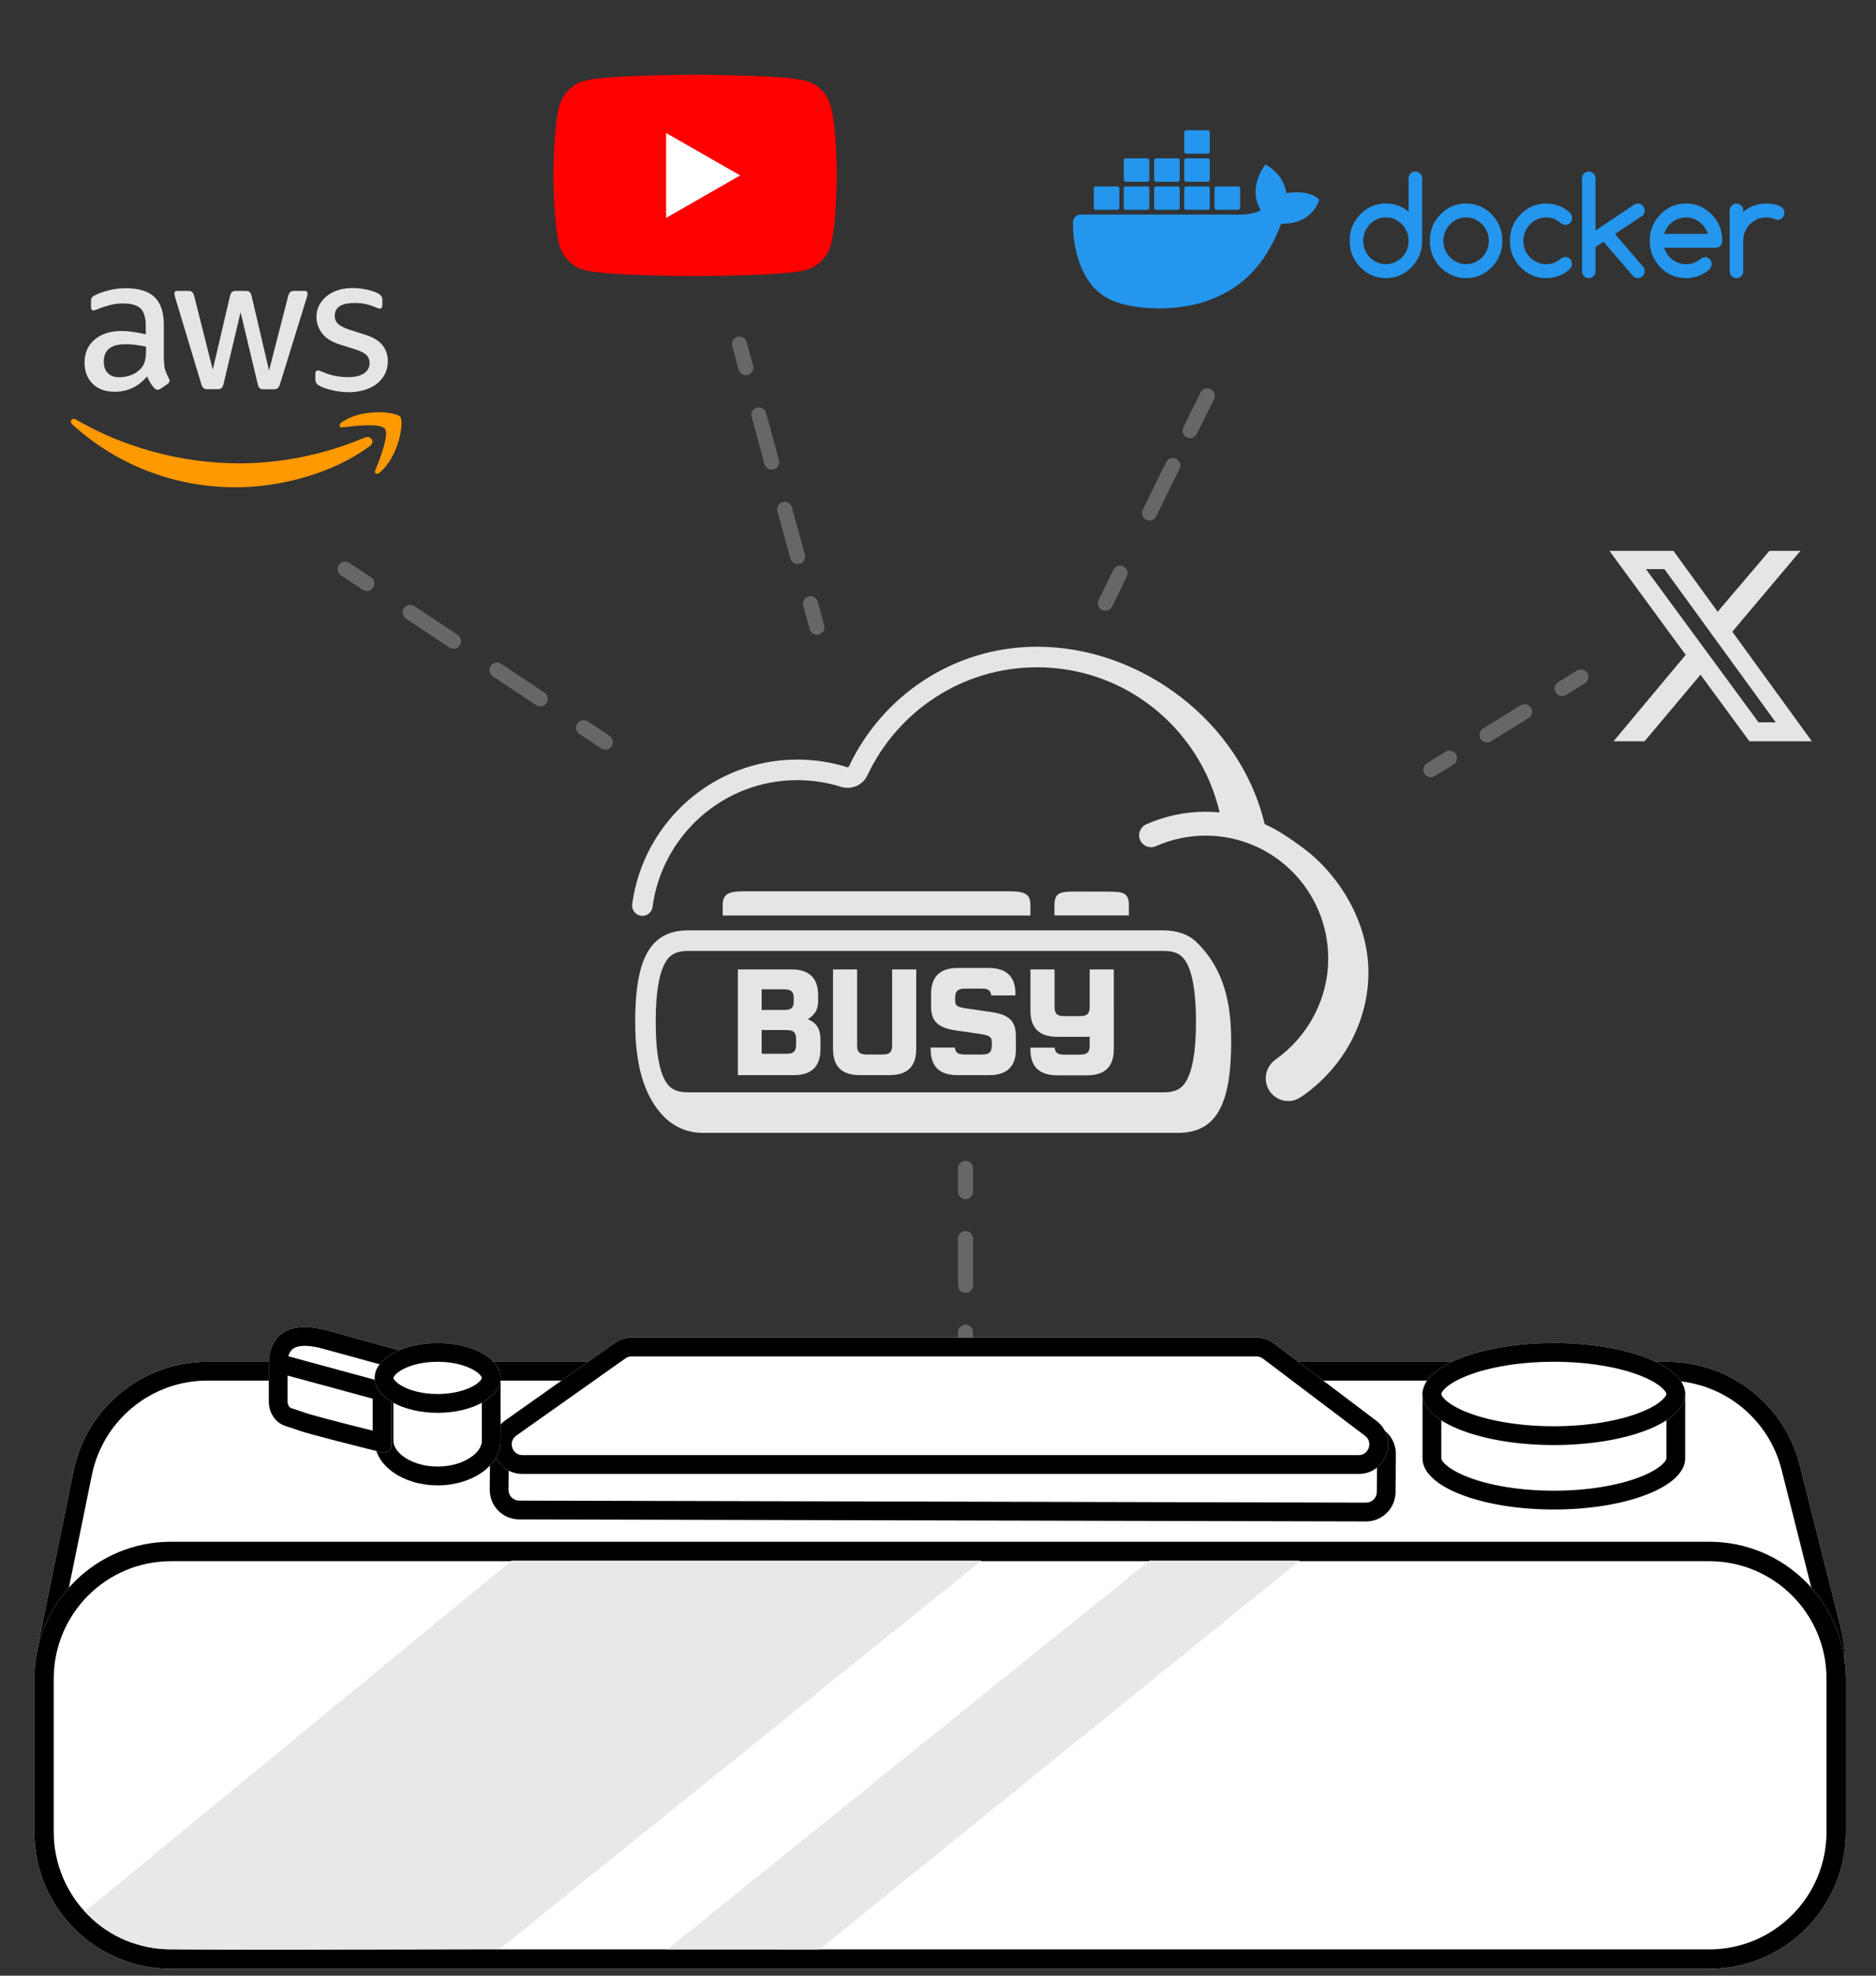 <svg width="152" height="160" viewBox="0 0 152 160" fill="none" xmlns="http://www.w3.org/2000/svg">
<rect x="0" y="0" width="152" height="160" fill="#333333" stroke="none"/>
<path fill-rule="evenodd" clip-rule="evenodd" d="M78.23 94.01C78.566 94.01 78.838 94.283 78.838 94.619V96.515C78.838 96.851 78.566 97.124 78.23 97.124C77.894 97.124 77.622 96.851 77.622 96.515V94.619C77.622 94.283 77.894 94.01 78.23 94.01ZM78.23 99.695C78.566 99.695 78.838 99.968 78.838 100.305V104.095C78.838 104.431 78.566 104.704 78.23 104.704C77.894 104.704 77.622 104.431 77.622 104.095V100.305C77.622 99.968 77.894 99.695 78.23 99.695ZM78.23 107.276C78.566 107.276 78.838 107.549 78.838 107.885V111.675C78.838 112.012 78.566 112.284 78.23 112.284C77.894 112.284 77.622 112.012 77.622 111.675V107.885C77.622 107.549 77.894 107.276 78.23 107.276ZM78.23 114.857C78.566 114.857 78.838 115.129 78.838 115.466V117.361C78.838 117.697 78.566 117.97 78.23 117.97C77.894 117.97 77.622 117.697 77.622 117.361V115.466C77.622 115.129 77.894 114.857 78.23 114.857Z" fill="#676767"/>
<path fill-rule="evenodd" clip-rule="evenodd" d="M27.462 45.755C27.647 45.474 28.025 45.398 28.305 45.584L30.061 46.751C30.341 46.937 30.417 47.315 30.232 47.596C30.046 47.876 29.669 47.953 29.389 47.767L27.632 46.599C27.352 46.413 27.276 46.035 27.462 45.755ZM32.731 49.257C32.917 48.977 33.294 48.9 33.574 49.086L37.087 51.421C37.367 51.607 37.443 51.986 37.257 52.266C37.072 52.546 36.694 52.623 36.414 52.437L32.902 50.102C32.622 49.916 32.545 49.538 32.731 49.257ZM39.757 53.927C39.943 53.647 40.32 53.57 40.6 53.756L44.112 56.091C44.392 56.277 44.469 56.656 44.283 56.936C44.097 57.216 43.72 57.293 43.44 57.107L39.927 54.772C39.648 54.586 39.571 54.208 39.757 53.927ZM46.783 58.597C46.968 58.317 47.346 58.24 47.625 58.426L49.382 59.594C49.662 59.78 49.738 60.158 49.552 60.438C49.367 60.719 48.989 60.795 48.71 60.609L46.953 59.442C46.673 59.256 46.597 58.878 46.783 58.597Z" fill="#676767"/>
<path fill-rule="evenodd" clip-rule="evenodd" d="M59.75 27.271C60.074 27.183 60.408 27.373 60.497 27.698L61.021 29.61C61.11 29.934 60.919 30.269 60.595 30.358C60.271 30.447 59.937 30.256 59.848 29.932L59.325 28.02C59.236 27.696 59.426 27.36 59.75 27.271ZM61.321 33.008C61.644 32.919 61.979 33.109 62.068 33.434L63.115 37.258C63.204 37.582 63.013 37.917 62.69 38.006C62.366 38.095 62.031 37.904 61.942 37.58L60.895 33.756C60.806 33.432 60.997 33.096 61.321 33.008ZM98.09 31.508C98.391 31.657 98.514 32.023 98.365 32.324L96.968 35.148C96.819 35.45 96.454 35.573 96.153 35.423C95.852 35.274 95.729 34.909 95.878 34.607L97.275 31.783C97.424 31.482 97.789 31.358 98.09 31.508ZM63.415 40.656C63.739 40.567 64.073 40.757 64.162 41.082L65.209 44.906C65.298 45.23 65.107 45.566 64.784 45.654C64.46 45.743 64.125 45.553 64.037 45.228L62.989 41.404C62.9 41.08 63.091 40.745 63.415 40.656ZM95.296 37.156C95.597 37.306 95.72 37.671 95.571 37.972L94.873 39.382L94.872 39.385L93.683 41.816C93.535 42.118 93.171 42.243 92.869 42.095C92.568 41.947 92.443 41.582 92.591 41.28L93.781 38.846L93.782 38.843L94.481 37.431C94.63 37.13 94.995 37.007 95.296 37.156ZM65.509 48.304C65.833 48.215 66.167 48.406 66.256 48.73L66.78 50.642C66.869 50.966 66.678 51.301 66.354 51.391C66.03 51.48 65.696 51.289 65.607 50.964L65.084 49.052C64.995 48.728 65.185 48.393 65.509 48.304ZM91.023 45.869C91.325 46.017 91.45 46.383 91.302 46.684L90.111 49.119C89.963 49.42 89.599 49.546 89.298 49.397C88.996 49.25 88.871 48.885 89.019 48.582L90.21 46.148C90.358 45.846 90.722 45.721 91.023 45.869ZM128.604 54.503C128.78 54.789 128.691 55.164 128.406 55.341L126.886 56.28C126.6 56.456 126.225 56.367 126.049 56.081C125.873 55.795 125.961 55.42 126.247 55.243L127.767 54.304C128.053 54.127 128.427 54.217 128.604 54.503ZM124.044 57.32C124.22 57.606 124.131 57.981 123.846 58.158L120.806 60.036C120.52 60.213 120.145 60.124 119.969 59.838C119.793 59.551 119.881 59.176 120.167 58.999L123.207 57.121C123.493 56.945 123.867 57.033 124.044 57.32ZM117.964 61.076C118.14 61.362 118.051 61.738 117.766 61.914L116.246 62.854C115.96 63.03 115.585 62.941 115.409 62.655C115.233 62.368 115.321 61.993 115.607 61.816L117.127 60.878C117.413 60.701 117.787 60.79 117.964 61.076Z" fill="#676767"/>
<path d="M5.953 119.156C7.007 113.992 11.542 110.285 16.802 110.285H135.091C140.161 110.285 144.584 113.735 145.827 118.661L149.14 131.794C150.902 138.778 145.657 145.566 138.467 145.607L14.039 146.318C7.005 146.359 1.717 139.905 3.127 133.001L5.953 119.156Z" fill="white"/>
<path fill-rule="evenodd" clip-rule="evenodd" d="M135.091 111.807H16.802C12.264 111.807 8.351 115.006 7.442 119.461L4.616 133.306C3.4 139.262 7.962 144.831 14.03 144.796L138.458 144.085C144.661 144.049 149.186 138.193 147.666 132.167L144.353 119.034C143.281 114.785 139.466 111.807 135.091 111.807ZM16.802 110.285C11.542 110.285 7.007 113.992 5.953 119.156L3.127 133.001C1.717 139.905 7.005 146.359 14.039 146.318L138.467 145.607C145.657 145.566 150.902 138.778 149.14 131.794L145.827 118.661C144.584 113.735 140.161 110.285 135.091 110.285H16.802Z" fill="black"/>
<path d="M39.708 117.17C39.719 115.849 40.797 114.786 42.116 114.797L110.728 115.345C112.047 115.356 113.108 116.436 113.098 117.757L113.073 120.839C113.063 122.156 111.993 123.217 110.679 123.213L42.063 123.05C40.739 123.047 39.67 121.964 39.681 120.638L39.708 117.17Z" fill="white"/>
<path fill-rule="evenodd" clip-rule="evenodd" d="M110.716 116.868L42.103 116.32C41.624 116.316 41.232 116.702 41.228 117.183L41.2 120.65C41.197 121.132 41.585 121.526 42.067 121.527L110.683 121.691C111.16 121.692 111.55 121.306 111.553 120.827L111.578 117.745C111.582 117.265 111.196 116.872 110.716 116.868ZM42.116 114.797C40.797 114.786 39.719 115.849 39.708 117.17L39.681 120.638C39.67 121.964 40.739 123.047 42.063 123.05L110.679 123.213C111.993 123.217 113.063 122.156 113.073 120.839L113.098 117.757C113.108 116.436 112.047 115.356 110.728 115.345L42.116 114.797Z" fill="black"/>
<path d="M49.797 108.764C50.2 108.479 50.681 108.326 51.174 108.326H101.803C102.322 108.326 102.827 108.496 103.241 108.809L111.516 115.062C113.346 116.445 112.37 119.366 110.078 119.366H42.333C40.002 119.366 39.051 116.364 40.955 115.018L49.797 108.764Z" fill="white"/>
<path fill-rule="evenodd" clip-rule="evenodd" d="M101.803 109.849H51.174C50.995 109.849 50.82 109.905 50.673 110.008L41.831 116.262C41.139 116.752 41.485 117.843 42.333 117.843H110.078C110.912 117.843 111.266 116.781 110.601 116.278L102.326 110.024C102.175 109.911 101.992 109.849 101.803 109.849ZM51.174 108.326C50.681 108.326 50.2 108.479 49.797 108.764L40.955 115.018C39.051 116.364 40.002 119.366 42.333 119.366H110.078C112.37 119.366 113.346 116.445 111.516 115.062L103.241 108.809C102.827 108.496 102.322 108.326 101.803 108.326H51.174Z" fill="black"/>
<path d="M2.78 135.952C2.78 129.824 7.738 124.857 13.854 124.857H138.49C144.606 124.857 149.564 129.824 149.564 135.952V148.351C149.564 154.479 144.606 159.446 138.49 159.446H13.854C7.738 159.446 2.78 154.479 2.78 148.351V135.952Z" fill="white"/>
<path fill-rule="evenodd" clip-rule="evenodd" d="M138.49 126.433H13.854C8.607 126.433 4.353 130.694 4.353 135.952V148.351C4.353 153.609 8.607 157.871 13.854 157.871H138.49C143.737 157.871 147.991 153.609 147.991 148.351V135.952C147.991 130.694 143.737 126.433 138.49 126.433ZM13.854 124.857C7.738 124.857 2.78 129.824 2.78 135.952V148.351C2.78 154.479 7.738 159.446 13.854 159.446H138.49C144.606 159.446 149.564 154.479 149.564 148.351V135.952C149.564 129.824 144.606 124.857 138.49 124.857H13.854Z" fill="black"/>
<path d="M136.537 118.114C136.537 120.397 131.774 122.247 125.897 122.247C120.021 122.247 115.258 120.397 115.258 118.114C115.258 116.691 115.258 112.675 115.258 112.675C116.96 112.226 123.358 110.826 125.572 110.826C127.785 110.826 134.835 112.226 136.537 112.675C136.537 112.675 136.537 116.691 136.537 118.114Z" fill="white"/>
<path fill-rule="evenodd" clip-rule="evenodd" d="M116.778 113.871C117.334 113.742 118.01 113.592 118.743 113.437H132.864C133.678 113.597 134.42 113.75 135.017 113.882V118.114C135.017 118.124 135.017 118.161 134.977 118.236C134.933 118.318 134.845 118.443 134.674 118.6C134.323 118.922 133.731 119.283 132.871 119.617C131.161 120.281 128.697 120.724 125.897 120.724C123.099 120.724 120.633 120.281 118.924 119.617C118.064 119.283 117.472 118.922 117.121 118.6C116.95 118.443 116.861 118.318 116.818 118.236C116.779 118.161 116.778 118.124 116.778 118.114V113.871ZM115.258 112.675V118.114C115.258 120.397 120.021 122.247 125.897 122.247C131.774 122.247 136.537 120.397 136.537 118.114V112.675C135.913 112.511 134.571 112.218 133.011 111.914C130.317 111.388 126.974 110.826 125.572 110.826C124.17 110.826 121.089 111.388 118.585 111.914C117.137 112.218 115.882 112.511 115.258 112.675Z" fill="black"/>
<path d="M40.562 116.67C40.562 118.67 38.277 120.292 35.459 120.292C32.641 120.292 30.356 118.67 30.356 116.67C30.356 115.423 30.356 111.905 30.356 111.905C31.173 111.511 34.241 110.285 35.303 110.285C36.364 110.285 39.745 111.511 40.562 111.905C40.562 111.905 40.562 115.423 40.562 116.67Z" fill="white"/>
<path fill-rule="evenodd" clip-rule="evenodd" d="M31.876 112.904C32.062 112.829 32.265 112.749 32.479 112.666H38.344C38.595 112.756 38.831 112.843 39.042 112.923V116.67C39.042 117.045 38.83 117.533 38.189 117.988C37.551 118.441 36.591 118.769 35.459 118.769C34.328 118.769 33.367 118.441 32.73 117.988C32.088 117.533 31.876 117.045 31.876 116.67V112.904ZM30.356 111.905V116.67C30.356 118.67 32.641 120.292 35.459 120.292C38.277 120.292 40.562 118.67 40.562 116.67V111.905C40.227 111.743 39.463 111.443 38.603 111.143C37.365 110.712 35.93 110.285 35.303 110.285C34.676 110.285 33.35 110.712 32.201 111.143C31.403 111.443 30.691 111.743 30.356 111.905Z" fill="black"/>
<path d="M136.537 112.894C136.537 115.177 131.774 117.027 125.897 117.027C120.021 117.027 115.258 115.177 115.258 112.894C115.258 110.611 120.021 108.761 125.897 108.761C131.774 108.761 136.537 110.611 136.537 112.894Z" fill="white"/>
<path fill-rule="evenodd" clip-rule="evenodd" d="M134.977 113.016C135.017 112.941 135.017 112.904 135.017 112.894C135.017 112.883 135.017 112.847 134.977 112.772C134.933 112.69 134.845 112.565 134.674 112.407C134.323 112.085 133.731 111.725 132.871 111.391C131.161 110.727 128.697 110.283 125.897 110.283C123.099 110.283 120.633 110.727 118.924 111.391C118.064 111.725 117.472 112.085 117.121 112.407C116.95 112.565 116.861 112.69 116.818 112.772C116.779 112.847 116.778 112.883 116.778 112.894C116.778 112.904 116.779 112.941 116.818 113.016C116.861 113.098 116.95 113.223 117.121 113.38C117.472 113.702 118.064 114.063 118.924 114.397C120.633 115.061 123.099 115.504 125.897 115.504C128.697 115.504 131.161 115.061 132.871 114.397C133.731 114.063 134.323 113.702 134.674 113.38C134.845 113.223 134.933 113.098 134.977 113.016ZM125.897 117.027C131.774 117.027 136.537 115.177 136.537 112.894C136.537 110.611 131.774 108.761 125.897 108.761C120.021 108.761 115.258 110.611 115.258 112.894C115.258 115.177 120.021 117.027 125.897 117.027Z" fill="black"/>
<path d="M30.962 117.625C29.214 117.19 24.98 116.128 24.226 115.854C23.777 115.69 23.444 115.586 23.155 115.495C22.292 115.225 21.78 114.39 21.78 113.484V110.197C21.78 110.197 21.726 106.37 26.666 107.784C27.534 108.033 38.174 110.939 38.174 110.939L31.717 112.896V117.03C31.717 117.428 31.347 117.72 30.962 117.625Z" fill="white"/>
<path fill-rule="evenodd" clip-rule="evenodd" d="M21.78 110.197C21.78 110.197 21.726 106.37 26.666 107.784C27.247 107.951 32.198 109.305 35.414 110.185C37.007 110.62 38.174 110.939 38.174 110.939L31.717 112.896V117.03C31.717 117.428 31.347 117.72 30.962 117.625C29.214 117.19 24.98 116.128 24.226 115.854C23.777 115.69 23.444 115.586 23.155 115.495C22.292 115.225 21.78 114.39 21.78 113.484V110.197ZM30.197 113.272L23.3 111.399V113.484C23.3 113.654 23.349 113.793 23.41 113.885C23.467 113.971 23.533 114.018 23.609 114.042C23.902 114.133 24.263 114.247 24.745 114.422C25.034 114.528 26.186 114.839 27.6 115.205C28.48 115.432 29.412 115.667 30.197 115.864V113.272ZM30.322 111.728L32.677 111.014C32.567 110.984 32.456 110.954 32.345 110.924C29.585 110.168 26.694 109.376 26.248 109.248C25.176 108.941 24.526 108.964 24.161 109.048C23.828 109.125 23.669 109.268 23.572 109.394C23.474 109.52 23.405 109.676 23.36 109.838L30.322 111.728Z" fill="black"/>
<path d="M40.562 111.589C40.562 113.151 38.277 114.417 35.459 114.417C32.641 114.417 30.356 113.151 30.356 111.589C30.356 110.027 32.641 108.761 35.459 108.761C38.277 108.761 40.562 110.027 40.562 111.589Z" fill="white"/>
<path fill-rule="evenodd" clip-rule="evenodd" d="M39.033 111.63C39.041 111.607 39.042 111.594 39.042 111.589C39.042 111.583 39.041 111.57 39.033 111.547C39.023 111.521 39.002 111.476 38.953 111.413C38.853 111.281 38.659 111.103 38.331 110.922C37.673 110.556 36.661 110.283 35.459 110.283C34.258 110.283 33.245 110.556 32.587 110.922C32.26 111.103 32.066 111.281 31.965 111.413C31.917 111.476 31.895 111.521 31.886 111.547C31.877 111.57 31.876 111.583 31.876 111.589C31.876 111.594 31.877 111.607 31.886 111.63C31.895 111.656 31.917 111.701 31.965 111.765C32.066 111.896 32.26 112.074 32.587 112.256C33.245 112.621 34.258 112.894 35.459 112.894C36.661 112.894 37.673 112.621 38.331 112.256C38.659 112.074 38.853 111.896 38.953 111.765C39.002 111.701 39.023 111.656 39.033 111.63ZM35.459 114.417C38.277 114.417 40.562 113.151 40.562 111.589C40.562 110.027 38.277 108.761 35.459 108.761C32.641 108.761 30.356 110.027 30.356 111.589C30.356 113.151 32.641 114.417 35.459 114.417Z" fill="black"/>
<path d="M6.87 154.807L41.456 126.381H79.532L40.504 157.825C33.1 157.878 15.12 157.952 13.216 157.825C10.836 157.666 8.615 156.713 6.87 154.807Z" fill="#E8E8E8"/>
<path d="M54.054 157.871L93.14 126.381H105.326L66.397 157.871C59.012 157.925 64.973 157.871 64.973 157.871H54.054Z" fill="#E8E8E8"/>
<path fill-rule="evenodd" clip-rule="evenodd" d="M84.03 54.04C91.224 54.04 97.25 59.056 98.818 65.791C98.446 65.756 98.069 65.738 97.688 65.738C95.975 65.738 94.344 66.103 92.871 66.76C92.383 66.978 92.164 67.55 92.381 68.038C92.598 68.526 93.169 68.746 93.656 68.529C94.887 67.979 96.251 67.674 97.688 67.674C103.17 67.674 107.615 72.13 107.615 77.626C107.615 80.997 105.9 84.014 103.321 85.826C103.323 85.827 103.324 85.827 103.325 85.827C102.859 86.161 102.556 86.709 102.556 87.328C102.556 88.345 103.374 89.169 104.383 89.169C104.819 89.169 105.141 89.033 105.533 88.759C108.821 86.459 110.874 82.76 110.874 78.74C110.874 74.665 108.482 70.789 105.508 68.619C104.544 67.916 103.568 67.229 102.468 66.743C100.516 58.456 92.442 52.374 84.03 52.374C77.293 52.374 71.48 56.339 68.784 62.068C68.759 62.123 68.697 62.15 68.64 62.132C67.364 61.731 66.006 61.514 64.598 61.514C57.778 61.514 52.141 66.586 51.231 73.172C51.132 73.677 51.531 74.17 52.049 74.17C52.497 74.17 52.862 73.815 52.881 73.371C53.693 67.611 58.629 63.18 64.598 63.18C65.835 63.18 67.025 63.37 68.143 63.722C68.993 63.989 69.908 63.586 70.287 62.779C72.718 57.611 77.96 54.04 84.03 54.04ZM83.486 73.289C83.486 72.45 83.087 72.183 81.841 72.183H60.202C58.982 72.183 58.557 72.45 58.557 73.289V74.142H83.488V73.289H83.486ZM89.837 72.208C91.07 72.208 91.466 72.341 91.466 73.326V74.134H85.437V73.321C85.437 72.335 85.831 72.201 87.064 72.201L89.837 72.208ZM94.263 77.01H55.767C55.2 77.01 54.831 77.114 54.58 77.249C54.34 77.378 54.113 77.584 53.904 77.952C53.439 78.766 53.127 80.245 53.127 82.749C53.127 85.253 53.44 86.724 53.902 87.53C54.11 87.894 54.335 88.098 54.575 88.225C54.827 88.359 55.197 88.463 55.767 88.463H94.263C94.83 88.463 95.2 88.359 95.451 88.224C95.691 88.095 95.918 87.889 96.127 87.523C96.591 86.712 96.903 85.24 96.903 82.749C96.903 80.254 96.596 78.774 96.133 77.956C95.924 77.587 95.698 77.38 95.458 77.251C95.207 77.115 94.835 77.01 94.263 77.01ZM55.767 75.344H94.263C95.264 75.344 96.275 75.617 96.992 76.346C99.216 78.543 99.754 81.295 99.754 84.365C99.754 89.464 98.532 91.745 95.452 91.745H56.956C53.781 91.745 52.526 88.765 52.147 87.671C51.712 86.413 51.465 84.842 51.465 82.749C51.465 77.625 52.687 75.344 55.767 75.344ZM72.058 87.07C73.513 87.07 74.234 86.37 74.234 84.96H74.236V78.508H72.284V84.651C72.284 85.209 72.084 85.398 71.492 85.398H70.238C69.648 85.398 69.446 85.209 69.446 84.651V78.508H67.494V84.96C67.494 86.37 68.215 87.07 69.658 87.07H72.058ZM82.314 84.96C82.314 86.37 81.594 87.07 80.15 87.07H77.571C76.128 87.07 75.407 86.37 75.407 84.972C75.407 84.884 75.407 84.855 75.411 84.835H77.365C77.408 85.249 77.626 85.398 78.149 85.398H79.568C80.158 85.398 80.36 85.209 80.36 84.651V84.437C80.36 83.974 80.195 83.855 79.426 83.737L77.463 83.453C75.998 83.239 75.44 82.719 75.44 81.508V80.5C75.44 79.09 76.16 78.389 77.616 78.389H80.099C81.555 78.389 82.275 79.09 82.275 80.488C82.275 80.563 82.275 80.592 82.271 80.614H80.315C80.27 80.208 80.053 80.061 79.531 80.061H78.206C77.604 80.061 77.39 80.263 77.39 80.808V80.986C77.39 81.459 77.532 81.555 78.337 81.673L80.299 81.957C81.777 82.171 82.31 82.692 82.31 83.925V84.955L82.314 84.96ZM88.061 83.963C88.14 83.963 88.216 83.961 88.29 83.957V84.447V84.662C88.29 85.22 88.088 85.41 87.497 85.41L86.233 85.41C85.709 85.41 85.491 85.26 85.448 84.846H83.491C83.487 84.866 83.487 84.895 83.487 84.983C83.487 86.383 84.208 87.084 85.654 87.084L88.08 87.084C89.525 87.084 90.247 86.383 90.247 84.97V81.601H90.243V78.509H88.288L88.288 81.541C88.288 82.099 88.088 82.289 87.495 82.289H86.239C85.648 82.289 85.446 82.099 85.446 81.541V78.509H83.491L83.491 81.849C83.491 83.262 84.212 83.963 85.658 83.963H88.061ZM65.46 82.539C66.063 82.159 66.289 81.72 66.289 81.057V80.618C66.289 79.208 65.568 78.508 64.125 78.508H59.785V87.07H64.314C65.757 87.07 66.478 86.37 66.478 84.96V84.237C66.478 83.359 66.195 82.849 65.46 82.541V82.539ZM61.711 80.12H63.52C64.113 80.12 64.312 80.31 64.312 80.867V81.082C64.312 81.614 64.123 81.794 63.52 81.794H61.711V80.122V80.12ZM64.501 84.592C64.501 85.149 64.3 85.339 63.71 85.339H61.711V83.418H63.71C64.3 83.418 64.501 83.608 64.501 84.165V84.592Z" fill="#E5E5E5"/>
<path d="M63.015 14.206L52.968 20.049V8.363L63.015 14.206Z" fill="white"/>
<path d="M67.319 8.604C67.189 8.112 66.933 7.662 66.577 7.301C66.22 6.94 65.776 6.679 65.288 6.545C63.498 6.058 56.317 6.058 56.317 6.058C56.317 6.058 49.136 6.058 47.345 6.545C46.857 6.679 46.413 6.94 46.057 7.301C45.701 7.663 45.445 8.112 45.315 8.604C44.835 10.42 44.835 14.208 44.835 14.208C44.835 14.208 44.835 17.996 45.315 19.812C45.445 20.304 45.701 20.753 46.057 21.115C46.414 21.476 46.858 21.737 47.346 21.87C49.136 22.357 56.317 22.357 56.317 22.357C56.317 22.357 63.498 22.357 65.289 21.87C65.777 21.737 66.221 21.476 66.578 21.115C66.934 20.753 67.19 20.304 67.32 19.812C67.799 17.996 67.799 14.208 67.799 14.208C67.799 14.208 67.799 10.42 67.319 8.604ZM53.968 17.647V10.769L59.97 14.208L53.968 17.647Z" fill="#FF0000"/>
<g clip-path="url(#clip0_1119_44390)">
<path d="M115.066 14.05C114.959 13.944 114.83 13.891 114.676 13.891C114.521 13.891 114.389 13.944 114.285 14.05C114.182 14.155 114.131 14.291 114.131 14.452V17.143C113.6 16.702 112.987 16.479 112.29 16.479C111.479 16.479 110.786 16.773 110.212 17.364C109.638 17.953 109.353 18.666 109.353 19.501C109.353 20.337 109.64 21.047 110.212 21.638C110.786 22.227 111.477 22.523 112.29 22.523C113.102 22.523 113.786 22.229 114.367 21.638C114.942 21.055 115.227 20.343 115.227 19.501V14.452C115.227 14.291 115.174 14.155 115.066 14.05ZM113.987 20.229V20.233C113.891 20.462 113.76 20.663 113.594 20.834C113.428 21.007 113.233 21.142 113.01 21.244C112.786 21.345 112.547 21.395 112.292 21.395C112.036 21.395 111.792 21.345 111.567 21.244C111.343 21.142 111.149 21.007 110.985 20.836C110.821 20.665 110.691 20.464 110.595 20.235C110.499 20.005 110.45 19.76 110.45 19.501C110.45 19.242 110.499 18.998 110.595 18.767C110.691 18.536 110.822 18.337 110.985 18.166C111.149 17.995 111.345 17.86 111.567 17.758C111.792 17.657 112.032 17.607 112.292 17.607C112.551 17.607 112.786 17.657 113.01 17.758C113.235 17.86 113.428 17.995 113.594 18.168C113.76 18.341 113.891 18.542 113.987 18.769C114.082 18.998 114.131 19.241 114.131 19.499C114.131 19.758 114.082 20.003 113.987 20.229Z" fill="#2496ED"/>
<path d="M139.332 18.341C139.19 17.983 138.972 17.659 138.688 17.368L138.684 17.366C138.104 16.777 137.41 16.481 136.606 16.481C135.802 16.481 135.102 16.775 134.528 17.366C133.954 17.955 133.669 18.668 133.669 19.503C133.669 20.338 133.956 21.049 134.528 21.64C135.102 22.229 135.794 22.525 136.606 22.525C137.344 22.525 137.982 22.28 138.526 21.791C138.631 21.68 138.684 21.544 138.684 21.387C138.684 21.23 138.633 21.09 138.529 20.985C138.426 20.88 138.295 20.826 138.139 20.826C138.002 20.83 137.881 20.876 137.778 20.967C137.614 21.11 137.436 21.22 137.243 21.292C137.049 21.363 136.838 21.399 136.608 21.399C136.405 21.399 136.21 21.367 136.024 21.302C135.839 21.236 135.665 21.146 135.511 21.029C135.354 20.912 135.22 20.773 135.105 20.607C134.989 20.444 134.901 20.263 134.843 20.064H138.997C139.151 20.064 139.28 20.011 139.387 19.905C139.495 19.8 139.547 19.664 139.547 19.503C139.547 19.085 139.475 18.698 139.333 18.341H139.332ZM134.839 18.942C134.895 18.745 134.981 18.564 135.096 18.399C135.212 18.236 135.348 18.095 135.505 17.977C135.663 17.86 135.835 17.77 136.024 17.705C136.213 17.639 136.406 17.607 136.606 17.607C136.806 17.607 136.999 17.639 137.186 17.705C137.373 17.77 137.545 17.86 137.699 17.977C137.856 18.095 137.992 18.234 138.108 18.399C138.225 18.562 138.313 18.743 138.373 18.942H134.838H134.839Z" fill="#2496ED"/>
<path d="M144.437 16.859C144.339 16.762 144.216 16.686 144.068 16.63C143.919 16.575 143.757 16.537 143.579 16.515C143.404 16.493 143.238 16.483 143.084 16.483C142.734 16.483 142.406 16.541 142.097 16.656C141.789 16.772 141.504 16.937 141.242 17.151V17.044C141.242 16.889 141.189 16.758 141.082 16.648C140.974 16.539 140.847 16.483 140.697 16.483C140.547 16.483 140.414 16.539 140.307 16.648C140.199 16.758 140.146 16.891 140.146 17.044V21.964C140.146 22.119 140.199 22.251 140.307 22.36C140.414 22.47 140.543 22.525 140.697 22.525C140.852 22.525 140.976 22.47 141.082 22.36C141.189 22.251 141.242 22.117 141.242 21.964V19.503C141.242 19.241 141.291 18.994 141.386 18.763C141.482 18.532 141.613 18.333 141.779 18.162C141.945 17.991 142.14 17.856 142.363 17.758C142.587 17.659 142.826 17.609 143.082 17.609C143.338 17.609 143.579 17.655 143.8 17.744C143.888 17.784 143.964 17.804 144.031 17.804C144.107 17.804 144.179 17.79 144.246 17.76C144.312 17.731 144.371 17.691 144.419 17.639C144.468 17.587 144.507 17.528 144.536 17.458C144.566 17.39 144.581 17.317 144.581 17.237C144.581 17.082 144.533 16.957 144.435 16.859H144.437H144.437Z" fill="#2496ED"/>
<path d="M121.507 18.343C121.364 17.987 121.151 17.661 120.864 17.366C120.284 16.778 119.591 16.481 118.786 16.481C117.982 16.481 117.283 16.776 116.709 17.366C116.134 17.955 115.85 18.668 115.85 19.503C115.85 20.339 116.137 21.049 116.709 21.64C117.283 22.229 117.974 22.525 118.786 22.525C119.599 22.525 120.282 22.231 120.864 21.64C121.438 21.057 121.724 20.345 121.724 19.503C121.72 19.085 121.647 18.7 121.507 18.343H121.507ZM120.483 20.229V20.233C120.388 20.462 120.257 20.663 120.091 20.834C119.925 21.007 119.73 21.143 119.507 21.244C119.285 21.346 119.044 21.395 118.789 21.395C118.533 21.395 118.289 21.346 118.064 21.244C117.84 21.143 117.646 21.007 117.482 20.836C117.318 20.665 117.187 20.464 117.092 20.235C116.996 20.005 116.947 19.76 116.947 19.501C116.947 19.242 116.996 18.998 117.092 18.767C117.187 18.536 117.318 18.337 117.482 18.166C117.646 17.995 117.842 17.86 118.064 17.758C118.289 17.657 118.529 17.607 118.789 17.607C119.048 17.607 119.283 17.657 119.507 17.758C119.732 17.86 119.925 17.995 120.091 18.168C120.257 18.341 120.388 18.542 120.483 18.769C120.579 18.998 120.628 19.241 120.628 19.499C120.628 19.758 120.579 20.003 120.483 20.229Z" fill="#2496ED"/>
<path d="M133.255 17.042C133.255 16.967 133.239 16.895 133.21 16.827C133.18 16.76 133.141 16.698 133.093 16.646C133.044 16.595 132.985 16.553 132.919 16.525C132.853 16.497 132.78 16.481 132.704 16.481C132.595 16.481 132.497 16.509 132.411 16.567L129.275 18.666V14.456C129.275 14.297 129.222 14.164 129.115 14.054C129.008 13.945 128.881 13.889 128.73 13.889C128.58 13.889 128.447 13.945 128.34 14.054C128.232 14.163 128.18 14.297 128.18 14.456V21.956C128.18 22.111 128.232 22.245 128.34 22.356C128.447 22.468 128.576 22.523 128.73 22.523C128.885 22.523 129.01 22.468 129.115 22.356C129.222 22.245 129.275 22.111 129.275 21.956V20.009L129.916 19.577L132.339 22.376C132.437 22.474 132.56 22.521 132.706 22.521C132.782 22.521 132.855 22.507 132.921 22.478C132.987 22.45 133.046 22.408 133.095 22.356C133.143 22.305 133.182 22.245 133.212 22.175C133.241 22.108 133.257 22.034 133.257 21.96C133.257 21.813 133.206 21.682 133.104 21.567L130.849 18.954L133.045 17.486C133.186 17.389 133.254 17.24 133.254 17.038V17.043L133.255 17.042Z" fill="#2496ED"/>
<path d="M123.969 18.162C124.137 17.991 124.333 17.856 124.557 17.758C124.782 17.659 125.02 17.609 125.276 17.609C125.506 17.609 125.719 17.649 125.916 17.728C126.112 17.808 126.299 17.925 126.477 18.078C126.582 18.164 126.701 18.208 126.834 18.208C126.992 18.208 127.121 18.154 127.225 18.046C127.328 17.939 127.379 17.804 127.379 17.642C127.379 17.481 127.316 17.332 127.189 17.217C126.65 16.727 126.012 16.483 125.276 16.483C124.465 16.483 123.772 16.777 123.198 17.368C122.624 17.957 122.339 18.669 122.339 19.505C122.339 20.34 122.626 21.05 123.198 21.641C123.772 22.23 124.463 22.526 125.276 22.526C126.01 22.526 126.649 22.282 127.189 21.792C127.305 21.673 127.363 21.536 127.363 21.377C127.363 21.217 127.312 21.08 127.209 20.975C127.106 20.869 126.975 20.816 126.819 20.816C126.686 20.82 126.571 20.859 126.473 20.935C126.297 21.09 126.114 21.205 125.917 21.283C125.721 21.36 125.508 21.398 125.276 21.398C125.02 21.398 124.782 21.348 124.557 21.249C124.333 21.15 124.138 21.014 123.969 20.845C123.802 20.676 123.669 20.473 123.573 20.244C123.477 20.014 123.428 19.767 123.428 19.504C123.428 19.242 123.477 18.995 123.573 18.764C123.669 18.533 123.801 18.334 123.969 18.163V18.161L123.969 18.162Z" fill="#2496ED"/>
<g clip-path="url(#clip1_1119_44390)">
<path d="M98.562 16.99H100.324C100.365 16.99 100.404 16.974 100.433 16.945C100.462 16.916 100.478 16.876 100.479 16.835V15.255C100.479 15.213 100.462 15.174 100.433 15.144C100.404 15.115 100.365 15.099 100.324 15.099H98.562C98.521 15.099 98.482 15.115 98.453 15.144C98.424 15.173 98.408 15.213 98.408 15.254V16.835C98.408 16.921 98.477 16.99 98.562 16.99ZM96.106 12.442H97.867C97.908 12.442 97.947 12.425 97.976 12.396C98.005 12.367 98.021 12.327 98.021 12.286V10.704C98.021 10.663 98.005 10.624 97.976 10.595C97.947 10.566 97.908 10.55 97.867 10.55H96.106C96.065 10.55 96.026 10.566 95.997 10.595C95.968 10.624 95.952 10.663 95.952 10.704V12.286C95.952 12.371 96.02 12.442 96.106 12.442ZM96.106 14.716H97.867C97.908 14.716 97.947 14.699 97.976 14.67C98.005 14.641 98.021 14.601 98.021 14.56V12.979C98.021 12.938 98.005 12.899 97.976 12.87C97.947 12.841 97.908 12.825 97.867 12.825H96.106C96.065 12.825 96.026 12.841 95.997 12.87C95.968 12.899 95.952 12.938 95.952 12.979V14.56C95.952 14.646 96.02 14.715 96.106 14.716ZM93.669 14.716H95.432C95.473 14.716 95.512 14.699 95.54 14.67C95.569 14.641 95.585 14.601 95.585 14.56V12.979C95.585 12.938 95.569 12.899 95.54 12.87C95.511 12.841 95.472 12.825 95.431 12.825H93.67C93.629 12.825 93.59 12.841 93.561 12.87C93.532 12.899 93.516 12.938 93.516 12.979V14.56C93.516 14.646 93.585 14.715 93.67 14.716M91.205 14.716H92.967C93.008 14.716 93.047 14.699 93.076 14.67C93.105 14.641 93.121 14.601 93.121 14.56V12.979C93.121 12.938 93.105 12.899 93.076 12.87C93.047 12.841 93.008 12.825 92.967 12.825H91.205C91.165 12.825 91.125 12.841 91.096 12.87C91.067 12.899 91.051 12.938 91.051 12.979V14.56C91.051 14.646 91.121 14.715 91.205 14.716ZM96.106 16.99H97.867C97.908 16.99 97.947 16.974 97.976 16.945C98.005 16.916 98.021 16.876 98.021 16.835V15.255C98.021 15.213 98.005 15.174 97.976 15.144C97.947 15.115 97.908 15.099 97.867 15.099H96.106C96.065 15.099 96.026 15.115 95.997 15.144C95.968 15.173 95.952 15.213 95.952 15.254V16.835C95.952 16.921 96.02 16.99 96.106 16.99ZM93.669 16.99H95.432C95.473 16.99 95.512 16.974 95.54 16.945C95.569 16.915 95.585 16.876 95.585 16.835V15.255C95.585 15.234 95.581 15.214 95.574 15.195C95.566 15.176 95.555 15.159 95.541 15.145C95.526 15.13 95.51 15.119 95.491 15.111C95.472 15.103 95.452 15.099 95.432 15.099H93.669C93.629 15.099 93.59 15.115 93.561 15.144C93.532 15.174 93.516 15.213 93.516 15.254V16.835C93.516 16.921 93.585 16.99 93.67 16.99M91.205 16.99H92.967C93.008 16.99 93.047 16.974 93.076 16.945C93.105 16.916 93.121 16.876 93.121 16.835V15.255C93.121 15.234 93.117 15.214 93.11 15.195C93.102 15.176 93.091 15.159 93.077 15.145C93.062 15.13 93.046 15.119 93.027 15.111C93.008 15.103 92.988 15.099 92.968 15.099H91.205C91.164 15.099 91.125 15.115 91.096 15.144C91.067 15.174 91.051 15.213 91.051 15.255V16.835C91.051 16.921 91.121 16.99 91.205 16.99ZM88.777 16.99H90.54C90.581 16.99 90.62 16.974 90.648 16.945C90.677 16.915 90.693 16.876 90.693 16.835V15.255C90.693 15.234 90.689 15.214 90.682 15.195C90.674 15.176 90.663 15.159 90.649 15.145C90.634 15.13 90.618 15.119 90.599 15.111C90.58 15.103 90.56 15.099 90.54 15.099H88.777C88.737 15.099 88.698 15.115 88.669 15.144C88.64 15.174 88.624 15.213 88.624 15.254V16.835C88.624 16.921 88.692 16.99 88.777 16.99ZM106.694 15.995C106.64 15.952 106.136 15.568 105.07 15.568C104.788 15.569 104.507 15.593 104.23 15.641C104.023 14.217 102.855 13.521 102.803 13.491L102.517 13.325L102.329 13.599C102.093 13.965 101.921 14.371 101.82 14.796C101.629 15.609 101.745 16.373 102.155 17.025C101.66 17.303 100.866 17.371 100.705 17.377H87.559C87.394 17.377 87.236 17.443 87.119 17.561C87.002 17.678 86.936 17.837 86.935 18.004C86.92 19.164 87.115 20.317 87.511 21.406C87.964 22.602 88.638 23.483 89.515 24.023C90.496 24.629 92.093 24.975 93.901 24.975C94.719 24.978 95.534 24.903 96.338 24.753C97.454 24.546 98.529 24.153 99.516 23.589C100.331 23.114 101.063 22.51 101.687 21.8C102.728 20.612 103.348 19.29 103.81 18.114H103.994C105.134 18.114 105.835 17.654 106.222 17.269C106.479 17.024 106.679 16.725 106.81 16.393L106.891 16.152L106.694 15.995Z" fill="#2496ED"/>
</g>
</g>
<path d="M143.363 44.613H145.877L140.357 51.157L146.806 60.035H141.745L137.782 54.64L133.246 60.035H130.731L136.58 53.035L130.403 44.613H135.59L139.17 49.541L143.363 44.613ZM142.483 58.498H143.877L134.858 46.092H133.36L142.483 58.498Z" fill="#E5E5E5"/>
<g clip-path="url(#clip2_1119_44390)">
<path d="M13.291 29.186C13.291 29.518 13.326 29.787 13.389 29.984C13.46 30.182 13.55 30.398 13.675 30.632C13.719 30.703 13.737 30.774 13.737 30.837C13.737 30.927 13.684 31.017 13.568 31.107L13.006 31.484C12.938 31.533 12.857 31.561 12.774 31.565C12.684 31.565 12.595 31.52 12.507 31.439C12.387 31.309 12.28 31.168 12.187 31.017C12.087 30.845 11.995 30.668 11.91 30.488C11.216 31.313 10.341 31.726 9.29 31.726C8.542 31.726 7.945 31.511 7.508 31.08C7.072 30.649 6.85 30.075 6.85 29.357C6.85 28.594 7.116 27.973 7.66 27.508C8.204 27.041 8.925 26.807 9.842 26.807C10.146 26.807 10.457 26.834 10.787 26.879C11.117 26.924 11.457 26.996 11.812 27.077V26.422C11.812 25.739 11.67 25.263 11.393 24.986C11.108 24.707 10.627 24.573 9.942 24.573C9.629 24.573 9.308 24.608 8.978 24.689C8.649 24.77 8.328 24.869 8.016 24.995C7.915 25.04 7.81 25.079 7.704 25.111C7.658 25.126 7.61 25.135 7.562 25.137C7.437 25.137 7.374 25.047 7.374 24.86V24.42C7.374 24.276 7.392 24.168 7.437 24.105C7.504 24.023 7.59 23.959 7.687 23.917C7.998 23.755 8.372 23.62 8.809 23.512C9.263 23.395 9.731 23.338 10.2 23.343C11.26 23.343 12.035 23.586 12.534 24.07C13.024 24.554 13.273 25.29 13.273 26.278V29.186H13.291ZM9.674 30.551C9.967 30.551 10.27 30.497 10.591 30.389C10.912 30.281 11.198 30.084 11.438 29.815C11.581 29.644 11.688 29.456 11.741 29.24C11.794 29.025 11.831 28.764 11.831 28.459V28.082C11.56 28.016 11.286 27.965 11.01 27.93C10.732 27.894 10.453 27.876 10.173 27.876C9.576 27.876 9.139 27.992 8.844 28.235C8.551 28.477 8.409 28.818 8.409 29.267C8.409 29.688 8.515 30.003 8.738 30.218C8.952 30.443 9.263 30.551 9.674 30.551ZM16.829 31.52C16.669 31.52 16.561 31.493 16.49 31.43C16.419 31.376 16.356 31.25 16.302 31.08L14.209 24.141C14.169 24.025 14.142 23.904 14.129 23.781C14.129 23.637 14.2 23.556 14.342 23.556H15.216C15.385 23.556 15.501 23.584 15.562 23.646C15.635 23.7 15.688 23.826 15.741 23.997L17.239 29.939L18.629 23.997C18.674 23.817 18.727 23.7 18.797 23.646C18.904 23.58 19.029 23.549 19.155 23.556H19.867C20.037 23.556 20.153 23.584 20.224 23.646C20.294 23.7 20.358 23.826 20.393 23.997L21.8 30.011L23.342 23.997C23.395 23.817 23.458 23.7 23.52 23.646C23.624 23.58 23.745 23.549 23.868 23.556H24.697C24.839 23.556 24.92 23.629 24.92 23.781C24.92 23.826 24.91 23.871 24.901 23.925C24.887 24.002 24.866 24.077 24.839 24.15L22.692 31.088C22.639 31.268 22.576 31.384 22.505 31.438C22.404 31.503 22.286 31.534 22.166 31.528H21.4C21.231 31.528 21.115 31.501 21.042 31.438C20.972 31.375 20.91 31.258 20.875 31.078L19.493 25.289L18.12 31.069C18.075 31.249 18.023 31.366 17.952 31.429C17.88 31.492 17.755 31.519 17.595 31.519L16.829 31.52ZM28.278 31.762C27.815 31.762 27.352 31.708 26.906 31.601C26.461 31.493 26.114 31.376 25.881 31.241C25.739 31.161 25.642 31.071 25.606 30.99C25.571 30.911 25.553 30.825 25.552 30.738V30.281C25.552 30.093 25.624 30.003 25.756 30.003C25.81 30.003 25.864 30.012 25.917 30.03C25.971 30.048 26.051 30.084 26.14 30.12C26.443 30.255 26.772 30.362 27.121 30.434C27.477 30.506 27.824 30.542 28.181 30.542C28.741 30.542 29.179 30.443 29.482 30.245C29.627 30.157 29.746 30.031 29.827 29.882C29.909 29.732 29.949 29.563 29.945 29.392C29.948 29.277 29.929 29.162 29.887 29.054C29.846 28.946 29.784 28.848 29.705 28.764C29.544 28.594 29.241 28.441 28.804 28.297L27.512 27.892C26.862 27.687 26.381 27.382 26.087 26.978C25.8 26.606 25.643 26.148 25.64 25.676C25.64 25.299 25.722 24.968 25.881 24.68C26.042 24.393 26.256 24.141 26.523 23.944C26.791 23.737 27.093 23.584 27.45 23.478C27.807 23.37 28.181 23.325 28.573 23.325C28.768 23.325 28.974 23.334 29.17 23.361C29.375 23.388 29.561 23.424 29.748 23.46C29.927 23.505 30.097 23.55 30.256 23.602C30.417 23.656 30.542 23.71 30.631 23.764C30.737 23.818 30.828 23.895 30.899 23.989C30.957 24.077 30.985 24.18 30.979 24.285V24.707C30.979 24.896 30.907 24.995 30.773 24.995C30.655 24.981 30.54 24.944 30.435 24.887C29.897 24.647 29.313 24.528 28.725 24.537C28.217 24.537 27.815 24.617 27.539 24.788C27.262 24.959 27.121 25.218 27.121 25.586C27.121 25.838 27.21 26.054 27.389 26.224C27.566 26.395 27.895 26.566 28.367 26.718L29.633 27.121C30.274 27.328 30.739 27.616 31.014 27.983C31.29 28.351 31.424 28.773 31.424 29.24C31.424 29.625 31.344 29.976 31.193 30.281C31.032 30.587 30.818 30.855 30.542 31.071C30.265 31.296 29.936 31.457 29.553 31.574C29.151 31.699 28.734 31.762 28.278 31.762Z" fill="#E5E5E5"/>
<path d="M19.11 39.464C22.772 39.464 27.032 38.306 29.963 36.125C30.444 35.765 30.026 35.217 29.535 35.442C26.247 36.842 22.675 37.525 19.422 37.525C14.601 37.525 9.941 36.187 6.163 33.979C5.833 33.781 5.584 34.123 5.86 34.374C9.354 37.552 13.977 39.464 19.11 39.464Z" fill="#FF9900"/>
<path d="M27.753 34.608C28.706 34.491 30.809 34.24 31.184 34.724C31.558 35.2 30.766 37.202 30.408 38.09C30.301 38.359 30.533 38.467 30.773 38.26C32.342 36.932 32.752 34.159 32.431 33.754C32.111 33.36 29.357 33.019 27.682 34.203C27.423 34.392 27.468 34.644 27.753 34.608Z" fill="#FF9900"/>
</g>
<defs>
<clipPath id="clip0_1119_44390">
<rect width="62.604" height="20.103" fill="white" transform="translate(83.928 7.711)"/>
</clipPath>
<clipPath id="clip1_1119_44390">
<rect width="19.957" height="20.103" fill="white" transform="translate(86.935 7.711)"/>
</clipPath>
<clipPath id="clip2_1119_44390">
<rect width="26.791" height="26.988" fill="white" transform="translate(5.741 17.9)"/>
</clipPath>
</defs>
</svg>

